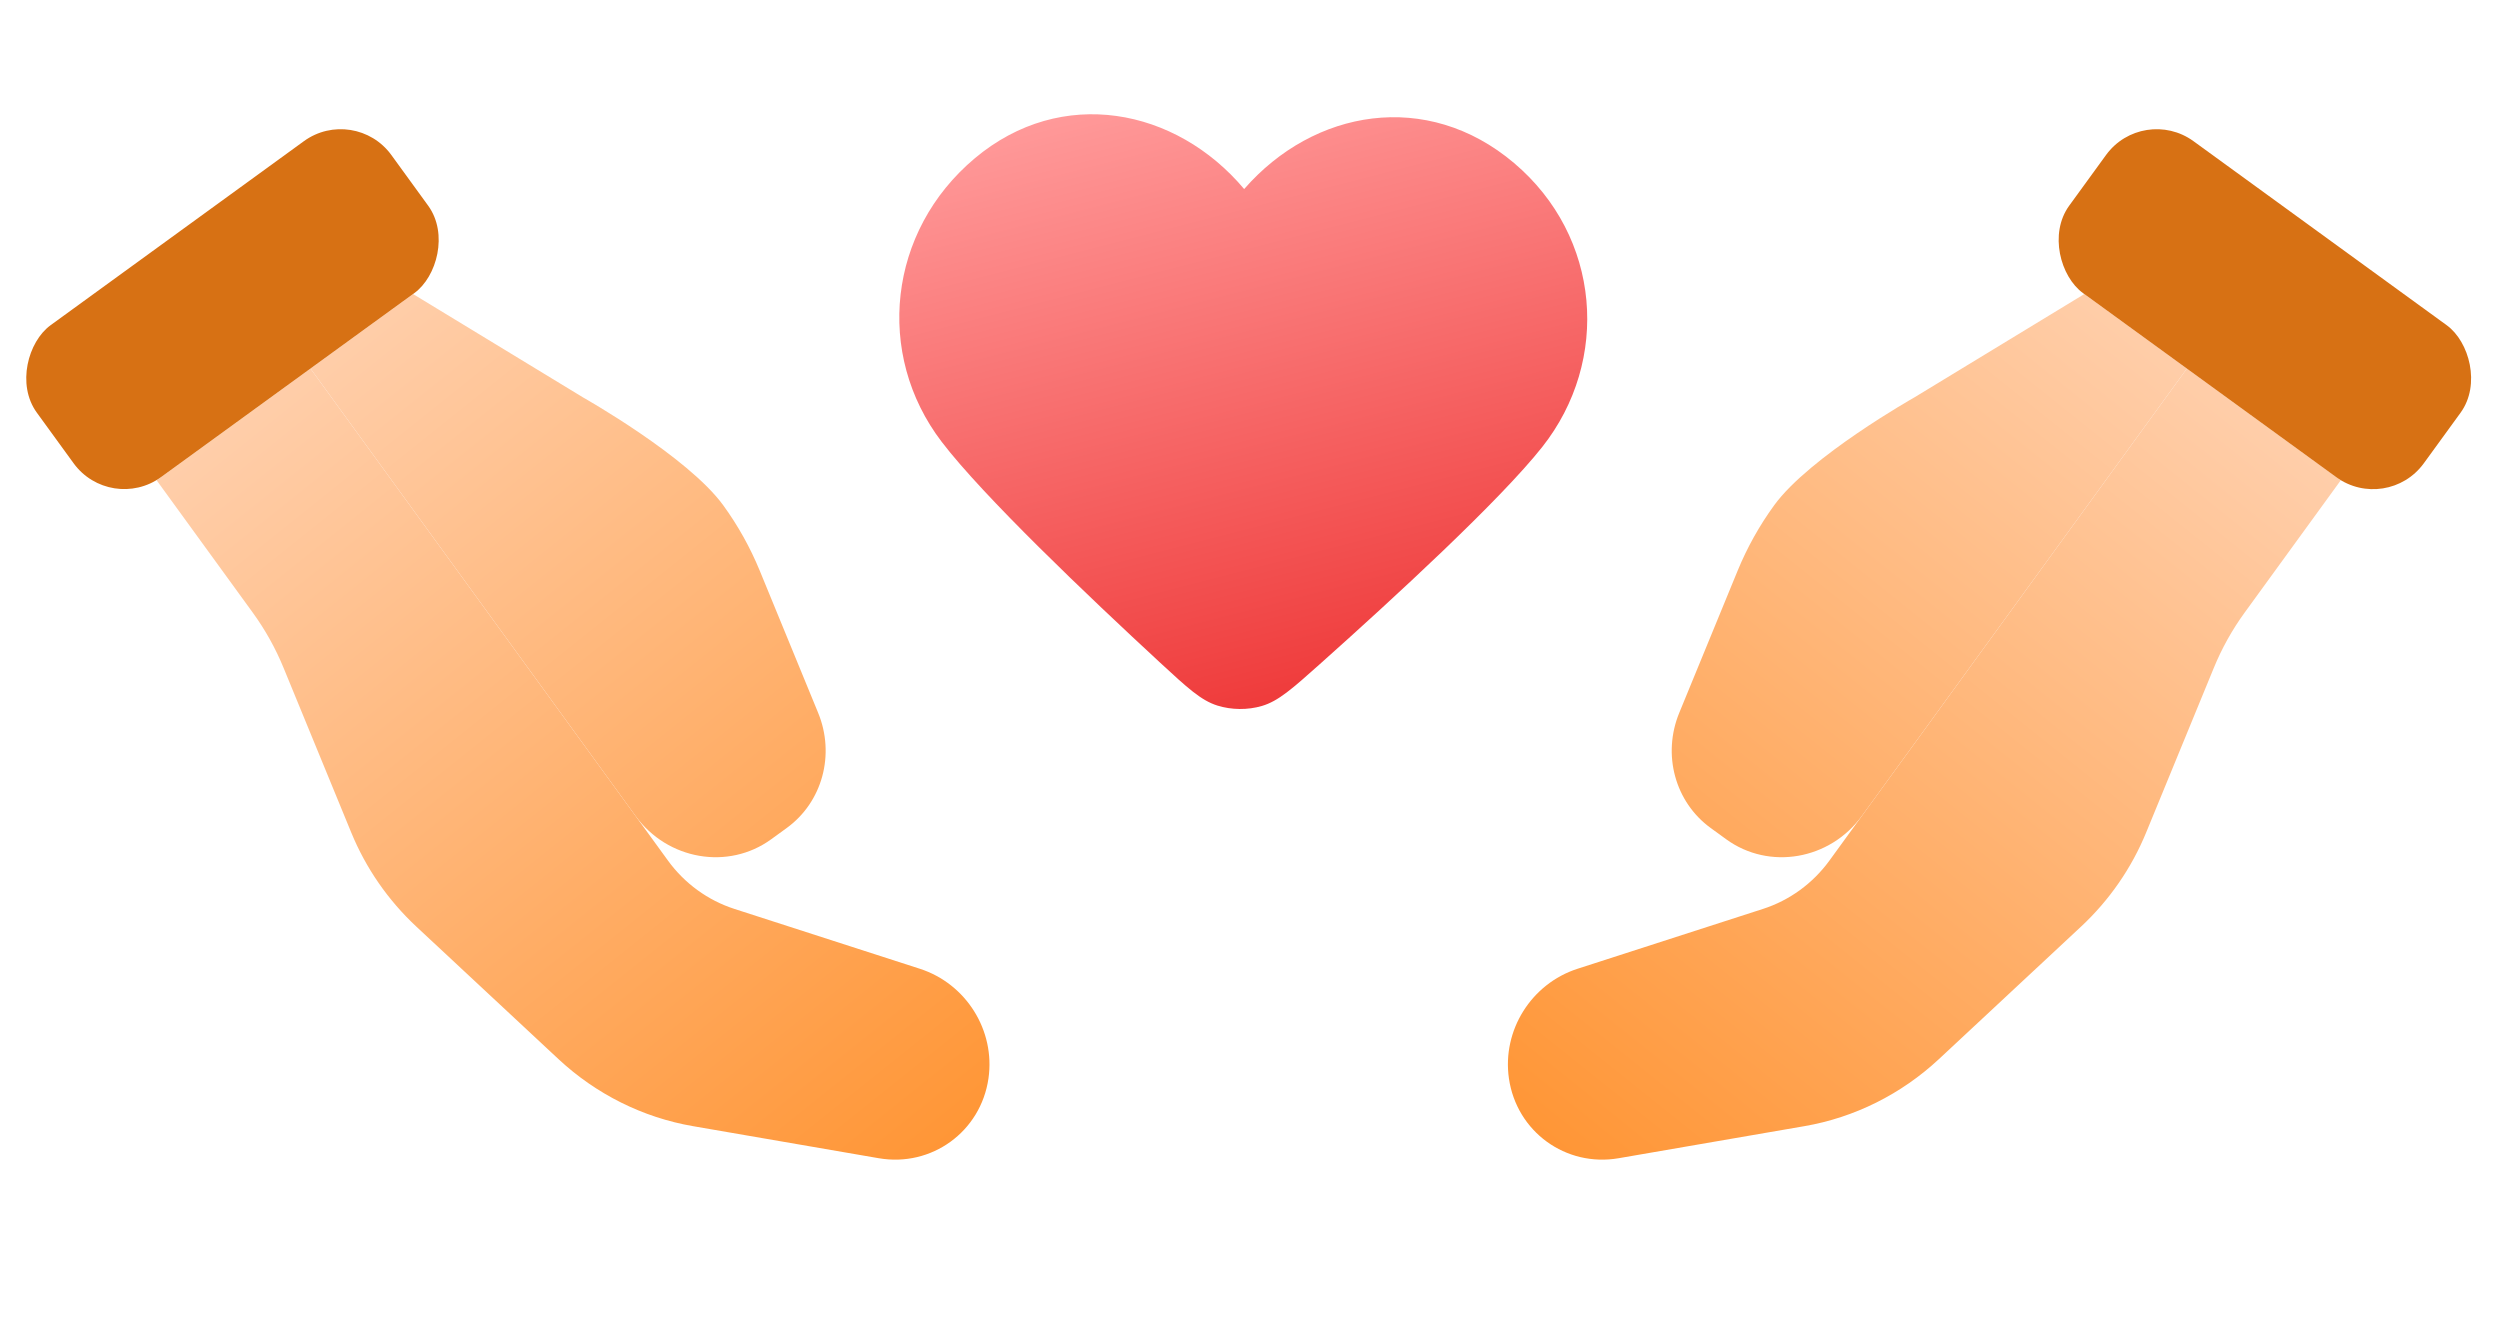 <svg width="185" height="98" viewBox="0 0 185 98" fill="none" xmlns="http://www.w3.org/2000/svg">
<g id="Group 26092569">
<g id="Group 26092568">
<g id="Icon">
<path d="M22.976 27.273L49.428 63.681C50.655 65.37 52.38 66.627 54.347 67.26L68.07 71.689C71.495 72.795 73.659 76.252 73.147 79.801C72.579 83.743 68.939 86.387 65.019 85.707L51.277 83.335C47.578 82.697 44.114 80.97 41.332 78.378L30.804 68.564C28.718 66.617 27.073 64.242 25.99 61.602L20.991 49.439C20.396 47.982 19.627 46.604 18.7 45.328L11.592 35.544" fill="url(#paint0_linear_288_9165)"/>
<path d="M22.976 27.273L47.025 60.373C49.397 63.638 53.892 64.414 57.068 62.106L58.218 61.271C60.855 59.355 61.814 55.839 60.541 52.746L56.219 42.225C55.515 40.514 54.611 38.894 53.523 37.396C50.895 33.78 43.145 29.409 43.145 29.409L30.566 21.759" fill="url(#paint1_linear_288_9165)"/>
</g>
<rect id="Rectangle 6547" x="26.237" y="7.723" width="13.899" height="32.431" rx="4.633" transform="rotate(54 26.237 7.723)" fill="#D77114"/>
</g>
<path id="Icon_2" fill-rule="evenodd" clip-rule="evenodd" d="M92.068 13.99C87.031 7.996 78.558 6.321 72.135 11.713C65.711 17.106 64.734 26.207 69.685 32.694C72.745 36.703 80.437 44.036 85.867 49.053C87.874 50.906 88.877 51.833 90.09 52.213C91.131 52.539 92.331 52.55 93.378 52.242C94.598 51.883 95.617 50.974 97.656 49.156C103.172 44.234 110.992 37.037 114.121 33.082C119.185 26.682 118.476 17.509 112.038 12.062C105.599 6.614 97.209 8.084 92.068 13.99Z" fill="url(#paint2_linear_288_9165)"/>
<g id="Group 26092568_2">
<g id="Icon_3">
<path d="M161.831 27.273L135.379 63.681C134.152 65.37 132.427 66.627 130.46 67.26L116.737 71.689C113.312 72.795 111.148 76.252 111.66 79.801C112.228 83.743 115.868 86.387 119.788 85.707L133.53 83.335C137.229 82.697 140.693 80.97 143.475 78.378L154.003 68.564C156.09 66.617 157.734 64.242 158.817 61.602L163.816 49.439C164.411 47.982 165.18 46.604 166.107 45.328L173.215 35.544" fill="url(#paint3_linear_288_9165)"/>
<path d="M161.831 27.273L137.782 60.373C135.41 63.638 130.916 64.414 127.739 62.106L126.59 61.271C123.952 59.355 122.993 55.839 124.266 52.746L128.588 42.225C129.292 40.514 130.196 38.894 131.285 37.396C133.912 33.78 141.662 29.409 141.662 29.409L154.241 21.759" fill="url(#paint4_linear_288_9165)"/>
</g>
<rect id="Rectangle 6547_2" width="13.899" height="32.431" rx="4.633" transform="matrix(-0.588 0.809 0.809 0.588 158.57 7.723)" fill="#D77114"/>
</g>
</g>
<defs>
<linearGradient id="paint0_linear_288_9165" x1="24.163" y1="25.381" x2="72.728" y2="86.089" gradientUnits="userSpaceOnUse">
<stop stop-color="#FFCEAA"/>
<stop offset="1" stop-color="#FF9432"/>
</linearGradient>
<linearGradient id="paint1_linear_288_9165" x1="24.163" y1="25.381" x2="72.728" y2="86.089" gradientUnits="userSpaceOnUse">
<stop stop-color="#FFCEAA"/>
<stop offset="1" stop-color="#FF9432"/>
</linearGradient>
<linearGradient id="paint2_linear_288_9165" x1="87.538" y1="6.287" x2="99.045" y2="50.779" gradientUnits="userSpaceOnUse">
<stop stop-color="#FF9999"/>
<stop offset="1" stop-color="#EF3B3B"/>
</linearGradient>
<linearGradient id="paint3_linear_288_9165" x1="160.644" y1="25.381" x2="112.079" y2="86.089" gradientUnits="userSpaceOnUse">
<stop stop-color="#FFCEAA"/>
<stop offset="1" stop-color="#FF9432"/>
</linearGradient>
<linearGradient id="paint4_linear_288_9165" x1="160.644" y1="25.381" x2="112.079" y2="86.089" gradientUnits="userSpaceOnUse">
<stop stop-color="#FFCEAA"/>
<stop offset="1" stop-color="#FF9432"/>
</linearGradient>
</defs>
</svg>
